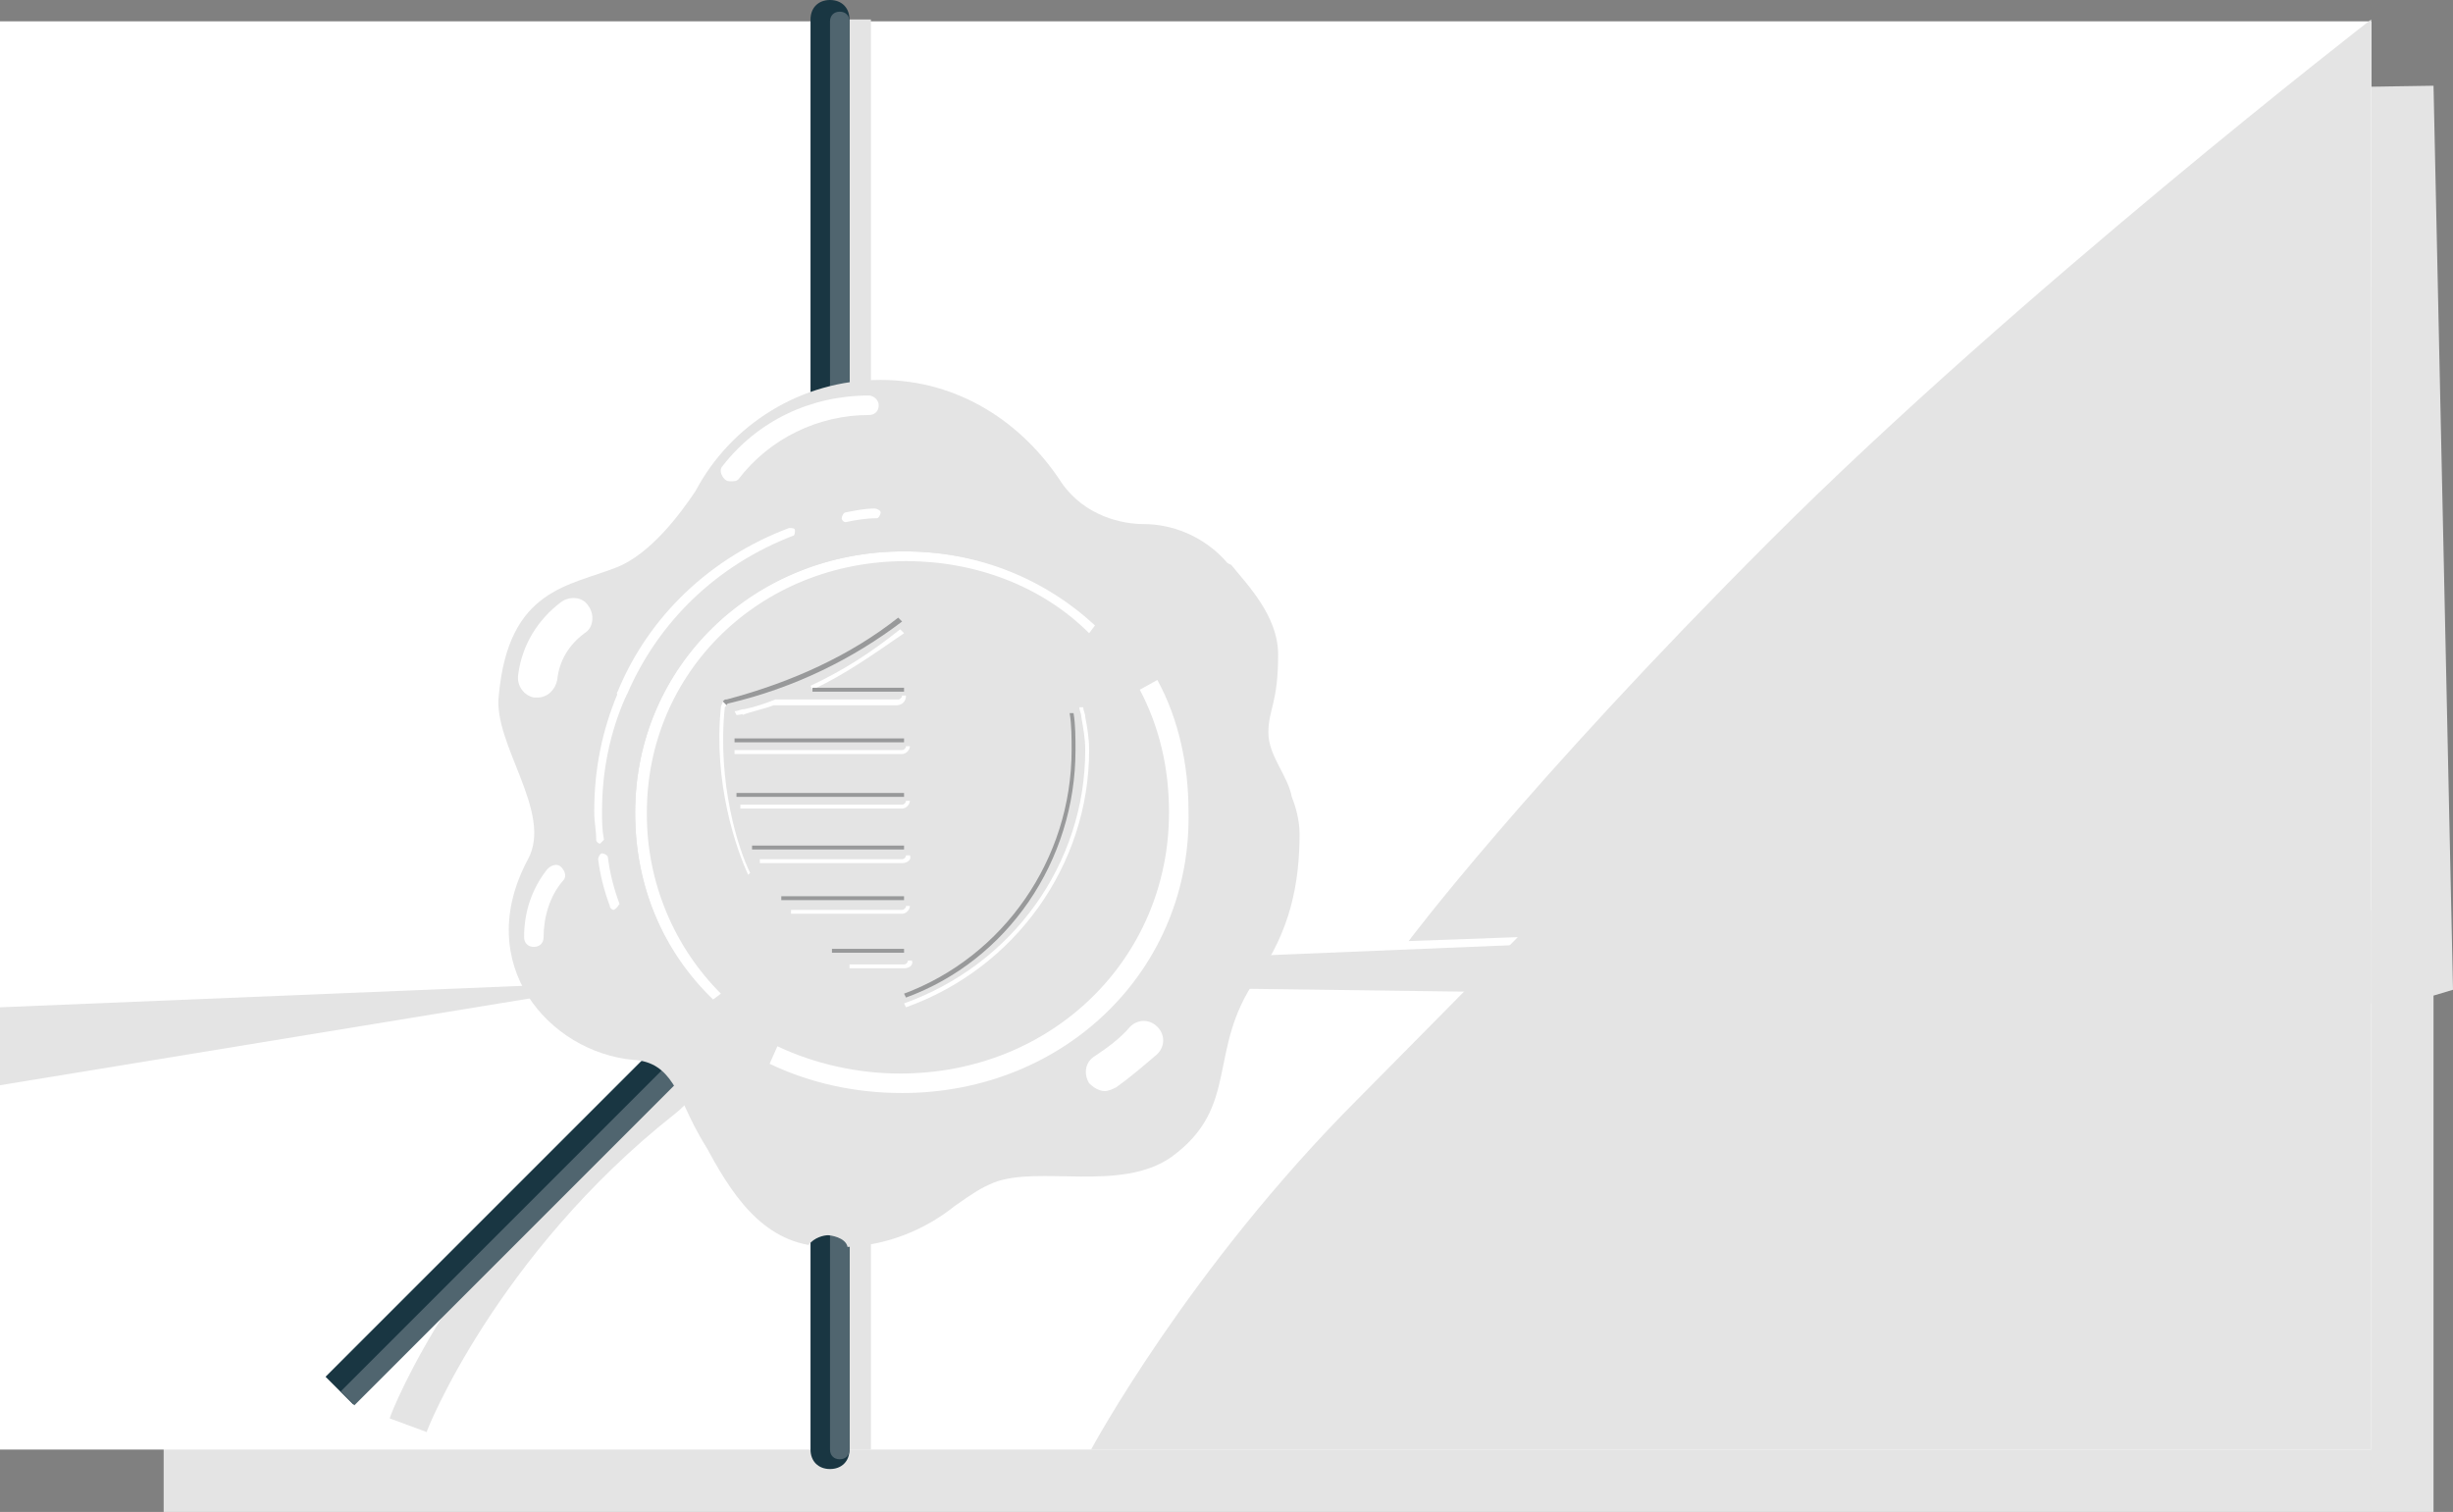 <?xml version="1.0" encoding="utf-8"?>
<!-- Generator: Adobe Illustrator 18.0.0, SVG Export Plug-In . SVG Version: 6.00 Build 0)  -->
<!DOCTYPE svg PUBLIC "-//W3C//DTD SVG 1.1//EN" "http://www.w3.org/Graphics/SVG/1.1/DTD/svg11.dtd">
<svg version="1.1" id="Layer_2" xmlns="http://www.w3.org/2000/svg" xmlns:xlink="http://www.w3.org/1999/xlink" x="0px" y="0px"
	 viewBox="0 0 125.9 77.6" enable-background="new 0 0 125.9 77.6" xml:space="preserve">
<rect x="0" y="0" width="125.9" height="77.6" fill="#808080" stroke="none"/>
<g>
	<polygon fill="#E4E4E4" points="118.4,4.5 118.4,71.1 8.4,71.1 8.4,77.6 124.9,77.6 124.9,51.1 125.9,50.8 124.9,4.4 	"/>
</g>
<g>
	<rect x="0" y="1.1" fill="#FFFFFF" width="121.7" height="73.3"/>
</g>
<g>
	<polygon fill="#E4E4E4" points="121.7,51.5 60,50.7 29.3,50.9 0,55.7 0,22.7 121.7,14.7 	"/>
</g>
<g>
	<polygon fill="#FFFFFF" points="121.7,46.7 0,51.7 0,1.1 121.7,1.1 	"/>
</g>
<g>
	<rect x="42.7" y="1" fill="#E4E4E4" width="2" height="73.4"/>
</g>
<g>
	<path fill="#E4E4E4" d="M21.9,73.5L20,72.8c0.1-0.4,3.8-9.6,13.4-17.2c2.7-2.1,1.4-6.4,1.4-6.4l1.9-0.6c0.1,0.2,1.7,5.6-2.1,8.6
		C25.5,64.4,21.9,73.4,21.9,73.5z"/>
</g>
<g>
	<path fill="#193642" d="M42.6,75.4c-0.6,0-1-0.4-1-1V1c0-0.6,0.4-1,1-1c0.6,0,1,0.4,1,1v73.4C43.6,75,43.2,75.4,42.6,75.4z"/>
</g>
<g>
	<path fill="#50656F" d="M43.1,74.9c-0.3,0-0.5-0.2-0.5-0.5V1.1c0-0.3,0.2-0.5,0.5-0.5c0.3,0,0.5,0.2,0.5,0.5v73.3
		C43.6,74.7,43.4,74.9,43.1,74.9z"/>
</g>
<g>
	<rect x="34" y="28.9" transform="matrix(0.707 0.707 -0.707 0.707 48.312 -9.016)" fill="#193642" width="2" height="49.8"/>
</g>
<g>

		<rect x="37.2" y="23.8" transform="matrix(0.707 0.707 -0.707 0.707 47.739 -11.438)" fill="#50656F" width="1" height="56.2"/>
</g>
<g>
	<path fill="#E4E4E4" d="M26.7,48.3c0.1,0.5,0.1,0.8,0.1,0.8S26.8,48.7,26.7,48.3z"/>
</g>
<g>
	<path fill="#E4E4E4" d="M65.1,37.6c0-1.2,0.5-1.5,0.5-4c0-2-1.6-3.6-2.4-4.6c-3.6-2.2-30,23.2-30,23.2c0.4,0.1-0.5,1.5-0.1,1.5
		c2.2,0.1,1.8,2.6,2.8,4.5c1.3,2.5,2.8,5.2,5.6,5.7c0.3-0.4,0.8-0.5,1-0.5c0.1,0,0.9,0.1,1,0.6c2.1-0.1,4-0.9,5.5-2.1
		c1-0.7,1.3-0.9,2-1.2c2.3-0.9,6.5,0.5,9.1-1.3c3.6-2.6,1.8-5.5,4.4-9.2c1.7-2.4,2.2-4.8,2.2-7.4c0-0.7-0.2-1.4-0.4-1.9
		C66.1,39.8,65.1,38.8,65.1,37.6z"/>
</g>
<g>
	<path fill="#E4E4E4" d="M63.4,36.4c0-1,0.7-1.5,0.8-4c0.2-3-2.5-5.5-5.5-5.5c-1.1,0-3-0.4-4.2-2.1c-2-3.1-5.3-5.3-9.3-5.3
		c-4.1,0-7.7,2.3-9.5,5.7c-0.8,1.2-2.3,3.2-4,3.9c-2.5,1-5.6,1.1-6.1,6.6c-0.3,2.5,2.8,6,1.5,8.4c-2.9,5.4,1.1,9.9,5.4,10.3
		c2,0.1,2.3,1.9,3.3,3.7c1.4,2.7,4.3,4.6,7.6,4.6c2.1,0,4-0.7,5.5-2c0.9-0.6,1.2-0.8,1.9-1.1c2.1-0.8,6,0.5,8.4-1.2
		c3.3-2.4,1.7-5.1,4-8.6c1.5-2.2,2-4.5,2-6.9c0-0.7-0.2-1.5-0.5-2.3C64.5,39.5,63.4,38.5,63.4,36.4z"/>
</g>
<g>
	<path fill="#FFFFFF" d="M27.6,35.8c-0.1,0-0.1,0-0.2,0c-0.5-0.1-0.9-0.6-0.8-1.2c0.2-1.5,1-2.8,2.2-3.7c0.4-0.3,1.1-0.3,1.4,0.2
		c0.3,0.4,0.3,1.1-0.2,1.4c-0.8,0.6-1.3,1.4-1.4,2.4C28.5,35.4,28.1,35.8,27.6,35.8z"/>
</g>
<g>
	<path fill="#FFFFFF" d="M37.5,24.7c-0.1,0-0.2,0-0.3-0.1c-0.2-0.2-0.3-0.5-0.1-0.7c1.8-2.3,4.5-3.6,7.5-3.6c0.2,0,0.5,0.2,0.5,0.5
		c0,0.3-0.2,0.5-0.5,0.5c-2.6,0-5.1,1.2-6.7,3.3C37.8,24.7,37.7,24.7,37.5,24.7z"/>
</g>
<g>
	<path fill="#FFFFFF" d="M56.7,56c-0.3,0-0.6-0.2-0.8-0.4c-0.3-0.5-0.2-1.1,0.3-1.4c0.6-0.4,1.3-0.9,1.8-1.5c0.4-0.4,1-0.4,1.4,0
		c0.4,0.4,0.4,1,0,1.4c-0.7,0.6-1.4,1.2-2.1,1.7C57.1,55.9,56.9,56,56.7,56z"/>
</g>
<g>
	<path fill="#FFFFFF" d="M27.4,48.6c-0.3,0-0.5-0.2-0.5-0.5c0-1.3,0.4-2.5,1.2-3.5c0.2-0.2,0.5-0.3,0.7-0.1c0.2,0.2,0.3,0.5,0.1,0.7
		c-0.7,0.8-1,1.9-1,2.9C27.9,48.4,27.7,48.6,27.4,48.6C27.4,48.6,27.4,48.6,27.4,48.6z"/>
</g>
<g>
	<path fill="#E4E4E4" d="M121.7,74.4H56c0,0,5-9.3,13.7-18c0.9-0.9,8.2-8.3,8.2-8.3l-5.6,0.2c0,0,5.9-7.9,18.6-20.6
		s30.8-26.7,30.8-26.7V74.4z"/>
</g>
<g>
	<path fill="#E4E4E4" d="M55.6,36.3c0-0.1-0.1-0.3-0.3-0.3c-3.2-0.8-6.2-2.3-8.8-4.3c-0.1-0.1-0.3-0.1-0.4,0c-2.6,2-5.6,3.5-8.8,4.3
		c-0.1,0-0.2,0.1-0.3,0.3C37,36.9,37,37.5,37,38.1c0,0,0,0.1,0,0.1c0,0,0,0.1,0,0.1c0,0,0,0.1,0,0.1c0,0.8,0.1,1.7,0.2,2.5
		c0,0,0,0.1,0,0.1c0,0.1,0,0.1,0.1,0.2c1,4.8,4.3,8.8,9,10.5c0,0,0.1,0,0.1,0c0,0,0.1,0,0.1,0c5.6-2,9.3-7.3,9.3-13.2
		C55.8,37.8,55.8,37,55.6,36.3z M46.4,51c-1-0.4-1.9-0.9-2.8-1.4h2.8c0.2,0,0.4-0.2,0.4-0.4c0-0.2-0.2-0.4-0.4-0.4h-3.5
		c-0.1,0-0.1,0-0.2,0.1c-0.8-0.6-1.5-1.4-2.2-2.2h5.8c0.2,0,0.4-0.2,0.4-0.3c0-0.2-0.2-0.4-0.4-0.4h-6.3c0,0,0,0-0.1,0
		c-0.4-0.6-0.8-1.2-1.1-1.9h7.4c0.2,0,0.4-0.2,0.4-0.4c0-0.2-0.2-0.4-0.4-0.4h-7.8c-0.3-0.7-0.5-1.4-0.7-2.1h8.4
		c0.2,0,0.4-0.2,0.4-0.4c0-0.2-0.2-0.3-0.4-0.3h-8.6c-0.1-0.7-0.2-1.4-0.2-2.1h8.7c0.2,0,0.4-0.2,0.4-0.4c0-0.2-0.2-0.4-0.4-0.4
		h-8.7c0-0.4,0.1-0.9,0.1-1.3c0.7-0.2,1.4-0.4,2.1-0.7C40,36,40,36,40.1,36h6.3c0.2,0,0.4-0.2,0.4-0.4c0-0.2-0.2-0.3-0.4-0.3h-4.9
		c1.7-0.8,3.4-1.7,4.9-2.9c2.6,2,5.5,3.4,8.6,4.2c0.1,0.6,0.1,1.3,0.1,1.9C55.1,44.1,51.6,49.1,46.4,51z"/>
</g>
<g>
	<path fill="#E4E4E4" d="M26.2,48.2c0.3,3.3,3.2,5.8,6.3,6C32.5,51.8,28.4,51.9,26.2,48.2z"/>
</g>
<g>
	<path fill="#E4E4E4" d="M46.3,55.1c-7.8,0-13.7-5.7-13.7-13.3v-0.1c0-7.5,6.1-13.4,13.8-13.4c7.8,0,13.7,5.7,13.7,13.3v0.1
		C60.1,49.2,54.1,55.1,46.3,55.1z M46.4,28.8c-7.5,0-13.3,5.7-13.3,12.9v0.1c0,7.3,5.7,12.8,13.2,12.8c7.5,0,13.3-5.7,13.3-12.9
		v-0.1C59.6,34.3,54,28.8,46.4,28.8z"/>
</g>
<g>
	<path fill="#FFFFFF" d="M36.6,51.3c-2.6-2.5-4-5.9-4-9.5v-0.1c0-7.5,6.1-13.4,13.8-13.4c3.8,0,7.2,1.4,9.8,3.8l-0.3,0.4
		c-2.4-2.4-5.8-3.7-9.4-3.7c-7.5,0-13.3,5.7-13.3,12.9v0.1c0,3.5,1.4,6.8,3.8,9.2L36.6,51.3z"/>
</g>
<g>
	<path fill="#E4E4E4" d="M46.3,56.1c-8.4,0-14.7-6.2-14.7-14.3c0-8.2,6.5-14.5,14.8-14.5c8.4,0,14.8,6.2,14.8,14.3
		C61.2,49.7,54.7,56.1,46.3,56.1z M46.4,28.3c-7.8,0-13.8,5.9-13.8,13.4c0,7.7,5.9,13.4,13.7,13.4c7.8,0,13.8-5.9,13.8-13.4
		C60.2,34,54.3,28.3,46.4,28.3z"/>
</g>
<g>
	<path fill="#E4E4E4" d="M46.4,57.1c-4.4,0-8.4-1.6-11.3-4.4c-0.1-0.1-0.1-0.3,0-0.4c0.1-0.1,0.3-0.1,0.4,0c2.8,2.8,6.7,4.3,11,4.3
		c8.7,0,15.5-6.6,15.5-15v-0.1c0-4.1-1.6-7.9-4.4-10.7c-0.1-0.1-0.1-0.3,0-0.4c0.1-0.1,0.3-0.1,0.4,0c3,2.9,4.6,6.8,4.6,11v0.1
		C62.4,50.2,55.3,57.1,46.4,57.1z"/>
</g>
<g>
	<path fill="#FFFFFF" d="M43.4,26.8c-0.1,0-0.2-0.1-0.2-0.2c0-0.1,0.1-0.3,0.2-0.3c0.5-0.1,1-0.2,1.5-0.2c0.1,0,0.3,0.1,0.3,0.2
		c0,0.1-0.1,0.3-0.2,0.3C44.4,26.6,43.9,26.7,43.4,26.8C43.4,26.8,43.4,26.8,43.4,26.8z"/>
</g>
<g>
	<path fill="#FFFFFF" d="M31.9,35.8C31.8,35.8,31.8,35.8,31.9,35.8c-0.2-0.1-0.3-0.2-0.2-0.3c1.6-3.9,4.8-6.9,8.8-8.4
		c0.1,0,0.3,0,0.3,0.1c0,0.1,0,0.3-0.1,0.3c-3.9,1.5-6.9,4.4-8.5,8.1C32.1,35.8,32,35.8,31.9,35.8z"/>
</g>
<g>
	<path fill="#FFFFFF" d="M30.8,43.3c-0.1,0-0.2-0.1-0.2-0.2c0-0.5-0.1-0.9-0.1-1.4v-0.1c0-2.1,0.4-4.1,1.2-6
		c0.1-0.1,0.2-0.2,0.3-0.1c0.1,0.1,0.2,0.2,0.1,0.3c-0.8,1.8-1.2,3.8-1.2,5.8v0.1c0,0.5,0,0.9,0.1,1.4C31,43.1,30.9,43.2,30.8,43.3
		C30.8,43.3,30.8,43.3,30.8,43.3z"/>
</g>
<g>
	<path fill="#FFFFFF" d="M31.5,46.7c-0.1,0-0.2-0.1-0.2-0.2c-0.3-0.8-0.5-1.6-0.6-2.4c0-0.1,0.1-0.3,0.2-0.3c0.1,0,0.3,0.1,0.3,0.2
		c0.1,0.8,0.3,1.6,0.6,2.4C31.7,46.5,31.7,46.6,31.5,46.7C31.5,46.7,31.5,46.7,31.5,46.7z"/>
</g>
<g>
	<path fill="#FFFFFF" d="M46.3,56.1c-2.4,0-4.7-0.5-6.8-1.5l0.4-0.9c1.9,0.9,4.1,1.4,6.3,1.4c7.8,0,13.8-5.9,13.8-13.4
		c0-2.3-0.5-4.4-1.5-6.3l0.9-0.5c1.1,2,1.6,4.4,1.6,6.7C61.2,49.7,54.7,56.1,46.3,56.1z"/>
</g>
<g>
	<g>
		<path fill="#FFFFFF" d="M38.4,44.9c-0.6-1.3-1.8-4.7-1.4-8.6c0-0.1,0.1-0.2,0.1-0.3l0.2,0.2c0,0-0.1,0.1-0.1,0.1
			c-0.4,3.9,0.7,7.3,1.3,8.5L38.4,44.9z"/>
	</g>
	<g>
		<path fill="#FFFFFF" d="M46.5,51.7l-0.1-0.2c5.6-2,9.3-7.2,9.3-13c0-0.6-0.1-1.1-0.2-1.7c0-0.2-0.1-0.3-0.1-0.5l0.2,0
			c0,0.2,0.1,0.3,0.1,0.5c0.1,0.5,0.2,1.1,0.2,1.7C55.9,44.4,52.1,49.7,46.5,51.7z"/>
	</g>
	<g>
		<path fill="none" stroke="#FFFFFF" stroke-width="0.25" stroke-miterlimit="10" d="M38.5,44.9"/>
	</g>
	<g>
		<path fill="none" stroke="#FFFFFF" stroke-width="0.25" stroke-miterlimit="10" d="M55,36.6"/>
	</g>
	<g>
		<path fill="#FFFFFF" d="M41.7,35.4l-0.1-0.2c1.7-0.8,3.1-1.7,4.6-2.9l0.2,0.2C44.8,33.6,43.4,34.6,41.7,35.4z"/>
	</g>
	<g>
		<path fill="#FFFFFF" d="M37.8,36.7l-0.1-0.2c0.2,0,0.3-0.1,0.5-0.1c0.5-0.1,1.1-0.3,1.6-0.5l0,0l0.5,0h5.8c0.1,0,0.2-0.1,0.2-0.2
			h0.2c0,0.3-0.2,0.5-0.5,0.5l-6.3,0c-0.5,0.2-1.1,0.3-1.6,0.5C38.2,36.6,38,36.7,37.8,36.7z"/>
	</g>
	<g>
		<path fill="#FFFFFF" d="M46.3,38.7h-8.6v-0.2h8.6c0.1,0,0.2-0.1,0.2-0.2h0.2C46.7,38.5,46.5,38.7,46.3,38.7z"/>
	</g>
	<g>
		<path fill="#FFFFFF" d="M46.3,41.5H38v-0.2h8.3c0.1,0,0.2-0.1,0.2-0.2h0.2C46.7,41.3,46.5,41.5,46.3,41.5z"/>
	</g>
	<g>
		<path fill="#FFFFFF" d="M46.3,44.3h-7.3v-0.2h7.3c0.1,0,0.2-0.1,0.2-0.2h0.2C46.8,44.1,46.6,44.3,46.3,44.3z"/>
	</g>
	<g>
		<path fill="#FFFFFF" d="M46.3,46.9h-5.7v-0.2h5.7c0.1,0,0.2-0.1,0.2-0.2h0.2C46.7,46.7,46.5,46.9,46.3,46.9z"/>
	</g>
	<g>
		<path fill="#FFFFFF" d="M46.4,49.7h-2.8v-0.2h2.8c0.1,0,0.2-0.1,0.2-0.2h0.2C46.9,49.5,46.7,49.7,46.4,49.7z"/>
	</g>
</g>
<g>
	<g>
		<path fill="#98999A" d="M37.3,36.2L37.1,36c0.1-0.1,0.1-0.1,0.2-0.1c3.4-0.9,6.4-2.3,8.8-4.2l0.2,0.2c-2.5,1.9-5.5,3.4-8.9,4.2
			C37.4,36.1,37.3,36.1,37.3,36.2z"/>
	</g>
	<g>
		<g>
			<rect x="41.7" y="35.3" fill="#98999A" width="4.7" height="0.2"/>
		</g>
		<g>
			<rect x="37.7" y="37.9" fill="#98999A" width="8.7" height="0.2"/>
		</g>
		<g>
			<rect x="37.8" y="40.7" fill="#98999A" width="8.6" height="0.2"/>
		</g>
		<g>
			<rect x="38.6" y="43.4" fill="#98999A" width="7.8" height="0.2"/>
		</g>
		<g>
			<rect x="40.1" y="46" fill="#98999A" width="6.3" height="0.2"/>
		</g>
		<g>
			<rect x="42.7" y="48.7" fill="#98999A" width="3.7" height="0.2"/>
		</g>
		<g>
			<path fill="#98999A" d="M46.5,51.2L46.4,51c5.1-1.9,8.6-6.9,8.6-12.5c0-0.6,0-1.3-0.1-1.9l0.2,0c0.1,0.6,0.1,1.3,0.1,1.9
				C55.2,44.2,51.7,49.3,46.5,51.2z"/>
		</g>
	</g>
</g>
<g>
	<path fill="#E4E4E4" d="M63.4,36.5c0-1,0.7-1.6,0.8-4.1c0.1-1.3-0.4-2.6-1.2-3.5c0.7,2.1,0.2,3.9-0.1,5c-0.8,3.1-0.3,4.8,0.4,6.4
		c0.6,1.4,0,3.6-0.2,4.6c-0.6,2.9-1.7,7.6-4.4,10.2c-2.3,2.2-6.1,2.4-8.3,2.4c-4.6,0-7.5,4.2-10.8,0.3c-3.7-4.4-5.7-3.1-5.7-3.1
		c0.9,0.7,1.2,2,1.9,3.2c1.4,2.7,4.3,4.6,7.6,4.6c2.1,0,4-0.7,5.5-2c0.9-0.6,1.2-0.8,1.9-1.1c2.1-0.8,6,0.5,8.4-1.2
		c3.3-2.4,1.7-5.1,4-8.6c1.5-2.2,2-4.5,2-6.9c0-0.9-0.2-1.6-0.5-2.4C64.5,39.4,63.4,38.5,63.4,36.5z"/>
</g>
</svg>
